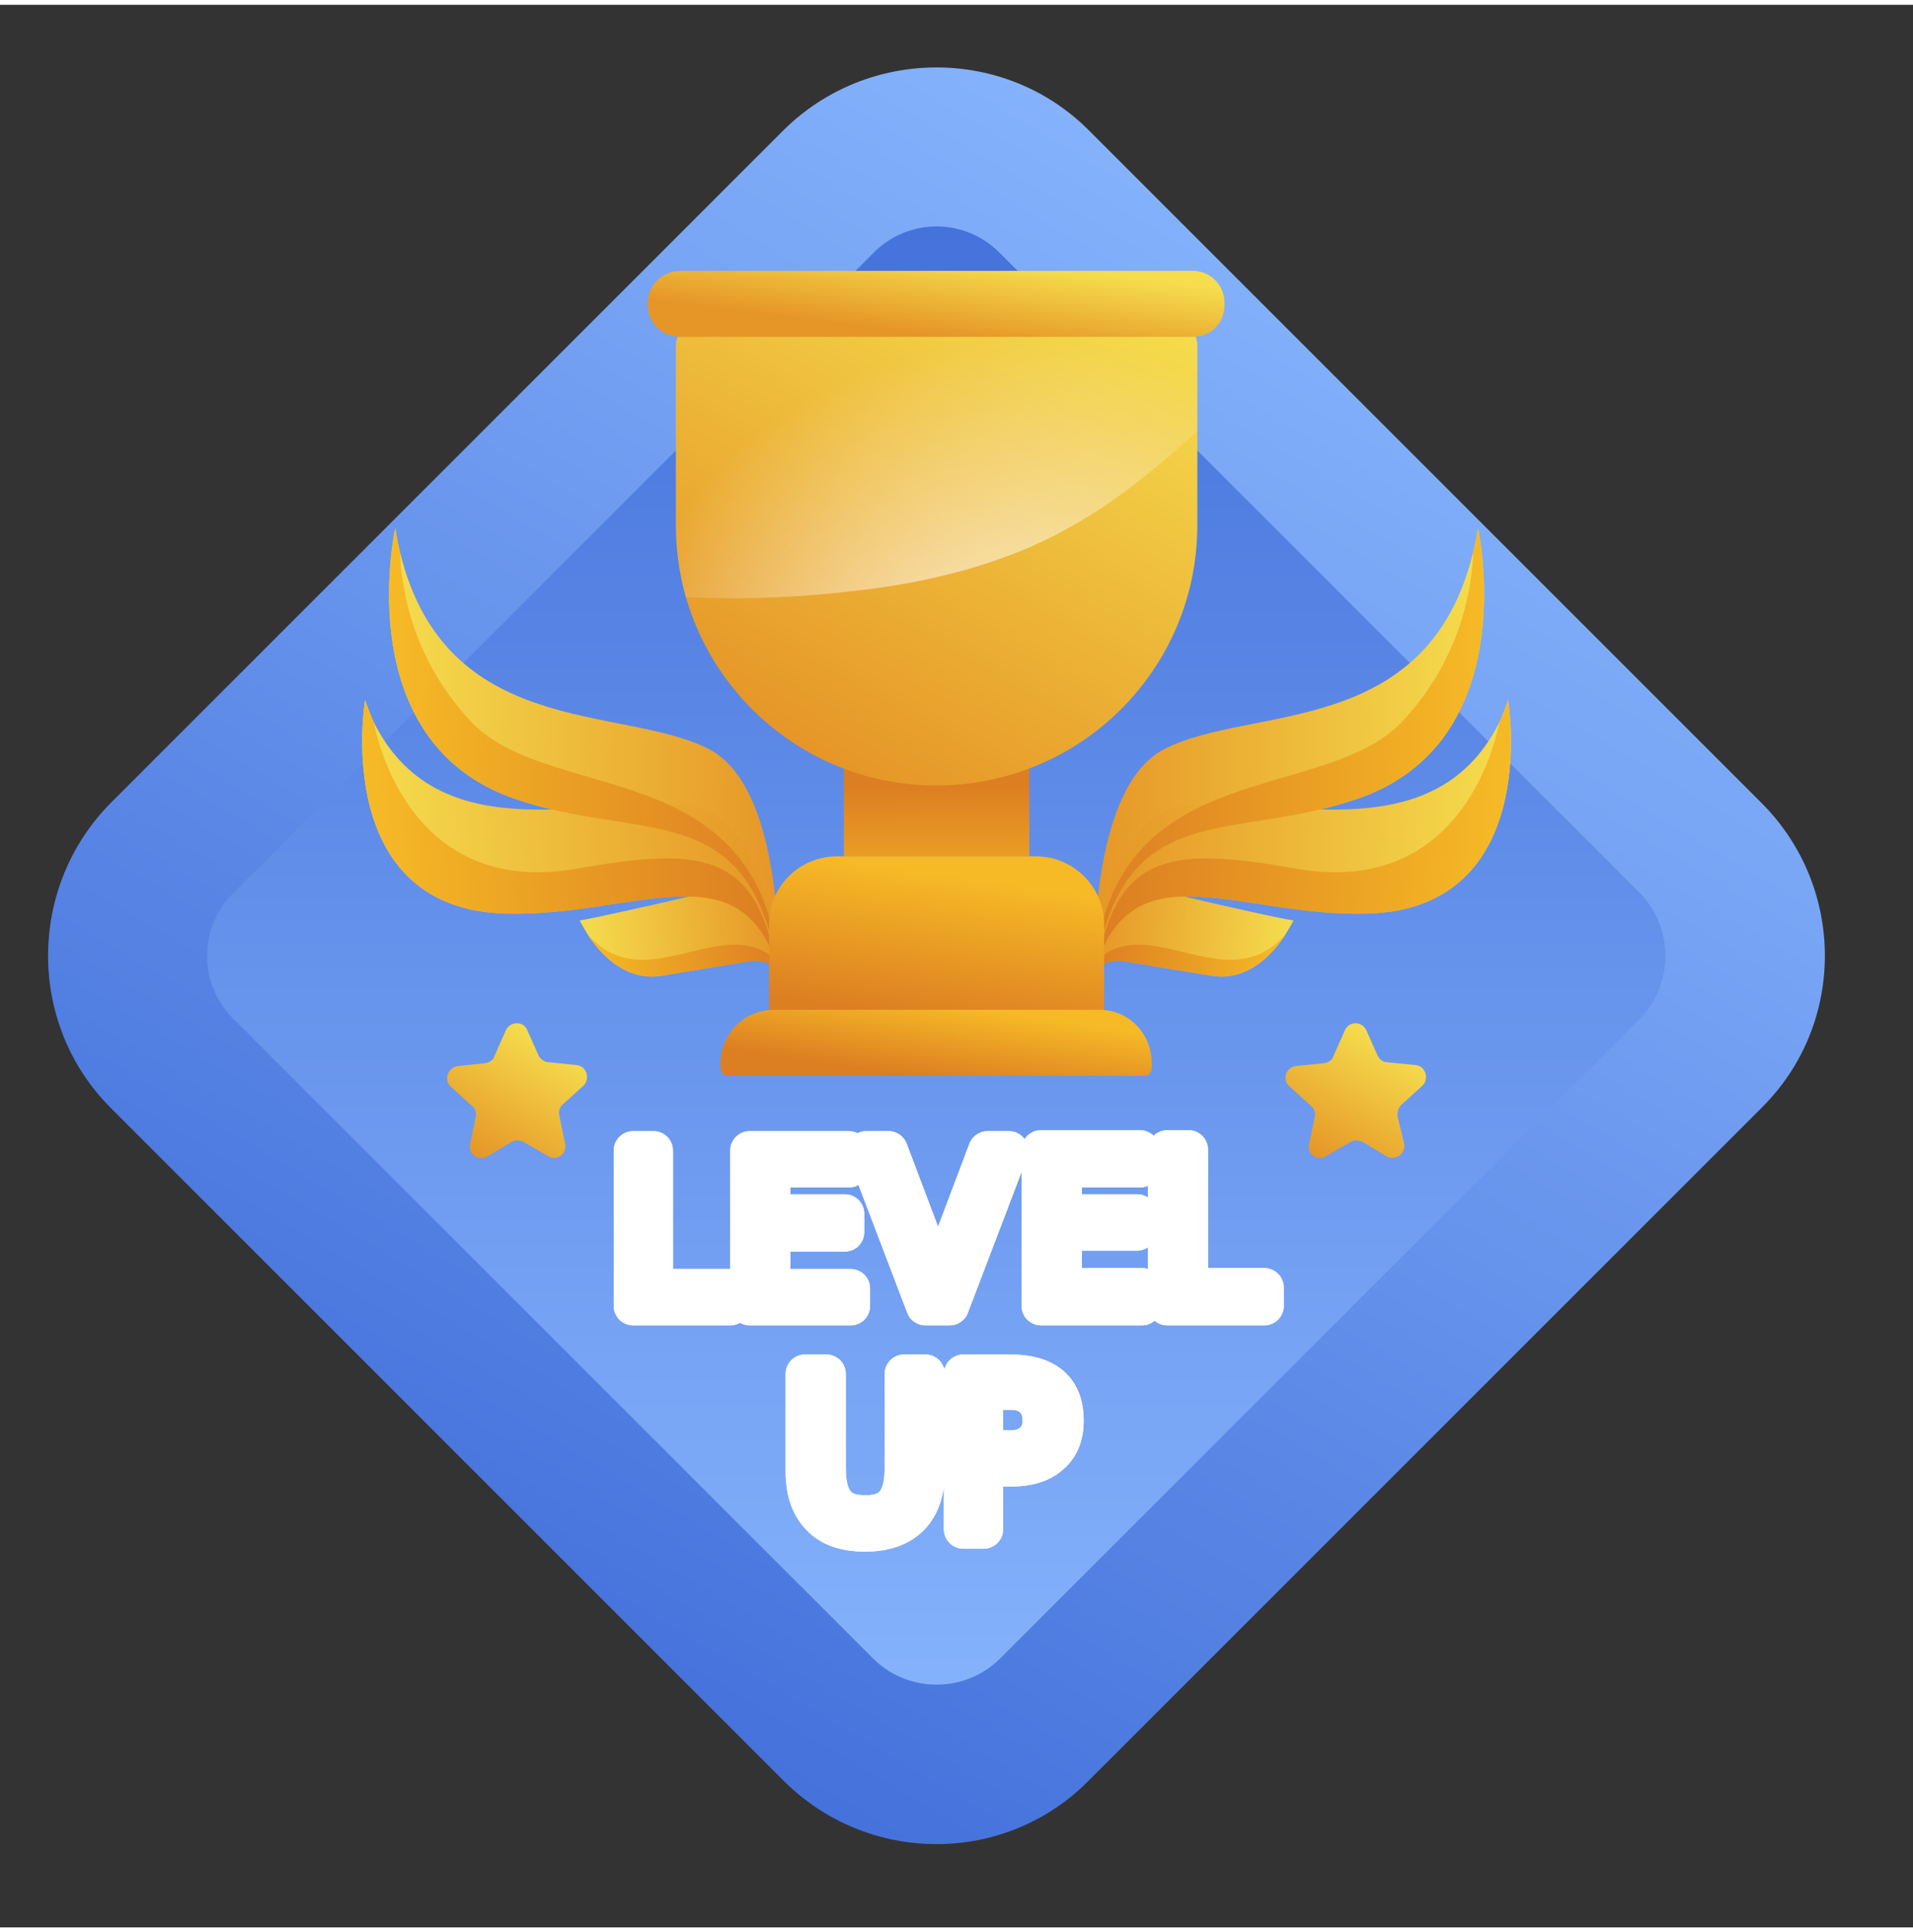 <svg version="1.2" xmlns="http://www.w3.org/2000/svg" viewBox="0 0 197 198" width="99" height="100"><rect x="0" y="0" width="197" height="198" fill="#333333" stroke="none"/><defs><linearGradient id="P" gradientUnits="userSpaceOnUse"/><linearGradient id="g1" x2="1" href="#P" gradientTransform="matrix(82.231,-142.428,142.428,82.231,55.322,169.149)"><stop stop-color="#4572db"/><stop offset="1" stop-color="#85b2fb"/></linearGradient><linearGradient id="g2" x2="1" href="#P" gradientTransform="matrix(0,-150.204,150.203,0,96.438,173.037)"><stop stop-color="#85b2fb"/><stop offset="1" stop-color="#4572db"/></linearGradient><linearGradient id="g3" x2="1" href="#P" gradientTransform="matrix(41.345,-1.353,1.448,44.261,111.987,77.379)"><stop stop-color="#e69627"/><stop offset="1" stop-color="#f5dd4d"/></linearGradient><linearGradient id="g4" x2="1" href="#P" gradientTransform="matrix(41.178,2.761,-2.053,30.628,113.745,84.152)"><stop stop-color="#e69627"/><stop offset="1" stop-color="#f5dd4d"/></linearGradient><linearGradient id="g5" x2="1" href="#P" gradientTransform="matrix(20.063,1.576,-0.664,8.452,112.898,95.326)"><stop stop-color="#e69627"/><stop offset="1" stop-color="#f5dd4d"/></linearGradient><linearGradient id="g6" x2="1" href="#P" gradientTransform="matrix(19.39,1.523,-0.421,5.354,112.776,96.876)"><stop stop-color="#dc7e22"/><stop offset="1" stop-color="#f6ba26"/></linearGradient><linearGradient id="g7" x2="1" href="#P" gradientTransform="matrix(40.867,2.74,-1.975,29.451,114.095,83.585)"><stop stop-color="#dc7e22"/><stop offset="1" stop-color="#f6ba26"/></linearGradient><linearGradient id="g8" x2="1" href="#P" gradientTransform="matrix(41.336,-1.352,1.447,44.217,111.995,77.357)"><stop stop-color="#dc7e22"/><stop offset="1" stop-color="#f6ba26"/></linearGradient><linearGradient id="g9" x2="1" href="#P" gradientTransform="matrix(-41.345,-1.353,1.448,-44.261,80.889,77.379)"><stop stop-color="#e69627"/><stop offset="1" stop-color="#f5dd4d"/></linearGradient><linearGradient id="g10" x2="1" href="#P" gradientTransform="matrix(-41.178,2.761,-2.053,-30.628,79.131,84.152)"><stop stop-color="#e69627"/><stop offset="1" stop-color="#f5dd4d"/></linearGradient><linearGradient id="g11" x2="1" href="#P" gradientTransform="matrix(-20.063,1.576,-0.664,-8.452,79.978,95.326)"><stop stop-color="#e69627"/><stop offset="1" stop-color="#f5dd4d"/></linearGradient><linearGradient id="g12" x2="1" href="#P" gradientTransform="matrix(-19.391,1.523,-0.421,-5.354,80.099,96.876)"><stop stop-color="#dc7e22"/><stop offset="1" stop-color="#f6ba26"/></linearGradient><linearGradient id="g13" x2="1" href="#P" gradientTransform="matrix(-40.867,2.74,-1.975,-29.451,78.78,83.585)"><stop stop-color="#dc7e22"/><stop offset="1" stop-color="#f6ba26"/></linearGradient><linearGradient id="g14" x2="1" href="#P" gradientTransform="matrix(-41.336,-1.352,1.447,-44.217,80.881,77.357)"><stop stop-color="#dc7e22"/><stop offset="1" stop-color="#f6ba26"/></linearGradient><linearGradient id="g15" x2="1" href="#P" gradientTransform="matrix(.134,14.438,-21.296,.197,96.429,80.295)"><stop stop-color="#dc7e22"/><stop offset="1" stop-color="#f6ba26"/></linearGradient><linearGradient id="g16" x2="1" href="#P" gradientTransform="matrix(28.719,-49.743,51.668,29.831,80.435,75.334)"><stop stop-color="#e69627"/><stop offset="1" stop-color="#f5dd4d"/></linearGradient><radialGradient id="g17" cx="0" cy="0" r="1" href="#P" gradientTransform="matrix(44.221,0,0,44.221,105.393,78.561)"><stop stop-color="#fff" stop-opacity="1"/><stop offset="1" stop-color="#fff" stop-opacity="0"/></radialGradient><linearGradient id="g18" x2="1" href="#P" gradientTransform="matrix(2.172,-14.935,22.904,3.332,95.874,104.63)"><stop stop-color="#dc7e22"/><stop offset="1" stop-color="#f6ba26"/></linearGradient><linearGradient id="g19" x2="1" href="#P" gradientTransform="matrix(1.141,-7.843,28.066,4.082,96.199,110.717)"><stop stop-color="#dc7e22"/><stop offset="1" stop-color="#f6ba26"/></linearGradient><linearGradient id="g20" x2="1" href="#P" gradientTransform="matrix(1.002,-8.16,36.317,4.46,96.055,33.943)"><stop stop-color="#e69627"/><stop offset="1" stop-color="#f5dd4d"/></linearGradient><linearGradient id="g21" x2="1" href="#P" gradientTransform="matrix(7.088,-12.277,12.468,7.198,49.348,118.835)"><stop stop-color="#e69627"/><stop offset="1" stop-color="#f5dd4d"/></linearGradient><linearGradient id="g22" x2="1" href="#P" gradientTransform="matrix(7.088,-12.277,12.467,7.198,135.723,118.835)"><stop stop-color="#e69627"/><stop offset="1" stop-color="#f5dd4d"/></linearGradient></defs><style>.a{fill:url(#g1)}.b{fill:url(#g2)}.c{fill:url(#g3)}.d{fill:url(#g4)}.e{fill:url(#g5)}.f{fill:url(#g6)}.g{fill:url(#g7)}.h{fill:url(#g8)}.i{fill:url(#g9)}.j{fill:url(#g10)}.k{fill:url(#g11)}.l{fill:url(#g12)}.m{fill:url(#g13)}.n{fill:url(#g14)}.o{fill:url(#g15)}.p{fill:url(#g16)}.q{fill:url(#g17)}.r{fill:url(#g18)}.s{fill:url(#g19)}.t{fill:url(#g20)}.u{fill:url(#g21)}.v{fill:url(#g22)}.w{paint-order:stroke fill markers;stroke:#fff;stroke-width: 4;stroke-linejoin: round;;fill:#fff}.x{fill:#fff}.y{paint-order:stroke fill markers;stroke:#fff;stroke-width: 4;stroke-linejoin: round;}</style><path class="a" d="m80.7 182.9l-69.3-69.3c-8.6-8.6-8.6-22.7 0-31.4l69.3-69.3c8.7-8.6 22.8-8.6 31.4 0l69.3 69.3c8.7 8.7 8.7 22.8 0 31.4l-69.3 69.3c-8.6 8.7-22.7 8.7-31.4 0z"/><path class="b" d="m89.9 170.3l-65.8-65.8c-3.7-3.6-3.7-9.5 0-13.1l65.8-65.8c3.6-3.7 9.5-3.7 13.1 0l65.8 65.8c3.6 3.6 3.6 9.5 0 13.1l-65.8 65.8c-3.6 3.6-9.5 3.6-13.1 0z"/><path class="c" d="m152.2 53.9c0.1 0.5 4.7 22.1-12.5 27.9-12.8 4.4-23.6-0.2-26.8 16.8q-0.1 0.5-0.2 0.9 0 0 0-0.4 0-0.1 0-0.4 0 0 0 0c0-4 0.4-18.7 7.3-22.1 8.9-4.5 27-1 31.7-20.2q0.3-1.2 0.5-2.5z"/><path class="d" d="m155.3 71.6c0.1 0.5 3.4 21.6-14.6 22-12.9 0.3-23.5-6.5-27.6 4.7q-0.2 0.6-0.4 1.2c0 0 1-15.5 8.7-16.9 9-1.7 26 5.3 33-8.7q0.5-1.1 0.9-2.3z"/><path class="e" d="m133.2 94.3c0 0-0.3 0.6-0.8 1.4-1.2 1.9-3.8 4.9-7.6 4.3l-9.1-1.5c-2-0.3-3.1 1.1-3.1 1.1 0 0 0.1-0.5 0.4-1.2 0.9-2.5 3.6-7.8 9.2-6.5 9.9 2.3 11 2.4 11 2.4z"/><path class="f" d="m117.6 96.8c4.8 0.2 10.4 4 14.8-1.1-1.2 1.9-3.8 4.9-7.6 4.3l-9.1-1.5c-2-0.3-3.1 1.1-3.1 1.1 0 0 0.1-0.5 0.4-1.2 0.9-0.9 2.4-1.7 4.6-1.6z"/><path class="g" d="m154.4 73.9q0.5-1.1 0.9-2.3c0.1 0.5 3.4 21.6-14.6 22-12.9 0.3-23.5-6.5-27.6 4.7 2.2-11 7.7-11.6 20.6-9.3 14.8 2.5 19.6-9.6 20.7-15.1z"/><path class="h" d="m152.2 53.9c0.1 0.5 4.7 22.1-12.5 27.9-12.8 4.4-23.6-0.2-26.8 16.8-0.1 0.2-0.2 0.9-0.2 0.9 0-0.3 0.1-1 0.1-1 2.4-21.4 23.9-16.1 31.8-24.9 5.8-6.3 7-13.5 7.1-17.2q0.3-1.2 0.5-2.5z"/><path class="i" d="m40.7 53.9c-0.1 0.5-4.7 22.1 12.4 27.9 12.8 4.4 23.7-0.2 26.9 16.8q0.1 0.5 0.2 0.9 0 0 0-0.4 0-0.1 0-0.4 0 0 0 0c0-4-0.4-18.7-7.3-22.1-8.9-4.5-27-1-31.7-20.2q-0.3-1.2-0.5-2.5z"/><path class="j" d="m37.6 71.6c-0.1 0.5-3.4 21.6 14.6 22 12.9 0.3 23.5-6.5 27.6 4.7q0.2 0.6 0.4 1.2c0 0-1.1-15.5-8.7-16.9-9.1-1.7-26 5.3-33-8.7q-0.5-1.1-0.9-2.3z"/><path class="k" d="m59.7 94.3c0 0 0.3 0.6 0.8 1.4 1.2 1.9 3.8 4.9 7.6 4.3l9.1-1.5c2-0.3 3.1 1.1 3.1 1.1 0 0-0.1-0.5-0.4-1.2-1-2.5-3.6-7.8-9.2-6.5-10 2.3-11 2.4-11 2.4z"/><path class="l" d="m75.3 96.8c-4.9 0.2-10.4 4-14.8-1.1 1.2 1.9 3.8 4.9 7.6 4.3l9.1-1.5c2-0.3 3.1 1.1 3.1 1.1 0 0-0.1-0.5-0.4-1.2-0.9-0.9-2.4-1.7-4.6-1.6z"/><path class="m" d="m38.5 73.9q-0.5-1.1-0.9-2.3c-0.1 0.5-3.4 21.6 14.6 22 12.9 0.3 23.5-6.5 27.6 4.7-2.2-11-7.7-11.6-20.6-9.3-14.8 2.5-19.6-9.6-20.7-15.1z"/><path class="n" d="m40.7 53.9c-0.1 0.5-4.7 22.1 12.4 27.9 12.8 4.4 23.7-0.2 26.9 16.8 0.1 0.2 0.2 0.9 0.2 0.9-0.1-0.3-0.1-1-0.1-1-2.4-21.4-23.9-16.1-31.8-24.9-5.8-6.3-7-13.5-7.1-17.2q-0.3-1.2-0.5-2.5z"/><path fill-rule="evenodd" class="o" d="m106 74.8v12.9h-19.1v-12.9z"/><path class="p" d="m96.4 80.4c-14.8 0-26.8-12-26.8-26.8v-18.5c0-1.3 1-2.3 2.3-2.3h49.1c1.3 0 2.3 1 2.3 2.3v18.5c0 14.8-12 26.8-26.9 26.8z"/><path class="q" d="m89.3 60.2c5.6-0.7 11.2-2 16.4-4.2 4.5-1.9 8.7-4.6 12.5-7.7q2.6-2.1 5.1-4.4v-8.8c0-1.3-1-2.3-2.3-2.3h-49.1c-1.3 0-2.3 1-2.3 2.3v18.5c0 2.5 0.4 5 1 7.4 6.3 0.3 12.5 0 18.7-0.8z"/><path class="r" d="m106.7 87.7h-20.5c-3.9 0-7 3.1-7 7v12.6h34.5v-12.6c0-3.9-3.2-7-7-7z"/><path class="s" d="m113.2 103.5h-33.5c-3 0-5.5 2.4-5.5 5.5v0.5c0 0.5 0.4 0.8 0.8 0.8h42.8c0.5 0 0.8-0.3 0.8-0.8v-0.5c0-3.1-2.4-5.5-5.4-5.5z"/><path class="t" d="m122.8 27.4h-52.7c-1.9 0-3.4 1.5-3.4 3.3v0.2c0 1.9 1.5 3.3 3.4 3.3h52.7c1.9 0 3.3-1.4 3.3-3.3v-0.2c0-1.8-1.4-3.3-3.3-3.3z"/><path class="u" d="m54.3 105.6l1.2 2.7c0.2 0.3 0.6 0.6 1 0.6l2.9 0.3c1 0.1 1.4 1.4 0.7 2.1l-2.2 2c-0.3 0.3-0.4 0.7-0.3 1.1l0.6 2.9c0.2 1-0.8 1.8-1.7 1.3l-2.6-1.5c-0.4-0.2-0.8-0.2-1.2 0l-2.5 1.5c-0.9 0.5-2-0.2-1.8-1.2l0.6-2.9c0.1-0.4-0.1-0.9-0.4-1.1l-2.2-2c-0.7-0.7-0.3-1.9 0.7-2.1l2.9-0.3c0.4-0.1 0.8-0.3 0.9-0.7l1.2-2.7c0.4-0.9 1.8-1 2.2 0z"/><path class="v" d="m140.7 105.6l1.2 2.7c0.2 0.3 0.5 0.6 0.9 0.6l3 0.3c1 0.1 1.4 1.4 0.7 2.1l-2.2 2c-0.3 0.3-0.4 0.7-0.4 1.1l0.7 2.9c0.2 1-0.9 1.8-1.8 1.3l-2.5-1.5c-0.4-0.2-0.8-0.2-1.2 0l-2.6 1.5c-0.8 0.5-1.9-0.2-1.7-1.2l0.6-2.9c0.1-0.4-0.1-0.9-0.4-1.1l-2.2-2c-0.8-0.7-0.4-1.9 0.6-2.1l3-0.3c0.4-0.1 0.8-0.3 0.9-0.7l1.2-2.7c0.4-0.9 1.7-1 2.2 0z"/><path class="w" d="m65.2 134v-16h2.1v14.2h7.9v1.8zm12 0v-16h10.2v1.8h-8v4.7h7.6v1.9h-7.6v5.8h8.2v1.8zm20.6 0h-2.5l-6.1-16h2.3l5.1 13.5 5.1-13.5h2.2zm9.4 0v-16.1h10.2v1.9h-8v4.7h7.7v1.8h-7.7v5.8h8.2v1.9zm13 0v-16.1h2.2v14.2h7.8v1.9z"/><path class="w" d="m82.9 151v-10h2.2v9.7q0 2.6 1 3.7 0.9 1.1 3 1.1 2.1 0 3-1.1 1-1.1 1-3.7v-9.7h2.2v10q0 3.1-1.6 4.7-1.6 1.6-4.6 1.6-3.1 0-4.6-1.6-1.6-1.6-1.6-4.7zm21.2-8.3h-2.8v6.1h2.8q1.5 0 2.3-0.8 0.9-0.8 0.9-2.2 0-1.5-0.9-2.3-0.8-0.8-2.3-0.8zm-4.9 14.3v-16h4.9q2.7 0 4.1 1.2 1.4 1.2 1.4 3.6 0 2.3-1.4 3.5-1.4 1.3-4.1 1.3h-2.8v6.4z"/><path class="x" d="m65.2 134v-16h2.1v14.2h7.9v1.8zm12 0v-16h10.2v1.8h-8v4.7h7.6v1.9h-7.6v5.8h8.2v1.8zm20.6 0h-2.5l-6.1-16h2.3l5.1 13.5 5.1-13.5h2.2zm9.4 0v-16.1h10.2v1.9h-8v4.7h7.7v1.8h-7.7v5.8h8.2v1.9zm13 0v-16.1h2.2v14.2h7.8v1.9z"/><path class="x" d="m82.9 151v-10h2.2v9.7q0 2.6 1 3.7 0.9 1.1 3 1.1 2.1 0 3-1.1 1-1.1 1-3.7v-9.7h2.2v10q0 3.1-1.6 4.7-1.6 1.6-4.6 1.6-3.1 0-4.6-1.6-1.6-1.6-1.6-4.7zm21.2-8.3h-2.8v6.1h2.8q1.5 0 2.3-0.8 0.9-0.8 0.9-2.2 0-1.5-0.9-2.3-0.8-0.8-2.3-0.8zm-4.9 14.3v-16h4.9q2.7 0 4.1 1.2 1.4 1.2 1.4 3.6 0 2.3-1.4 3.5-1.4 1.3-4.1 1.3h-2.8v6.4z"/><path class="y" d="m65.2 134v-16h2.1v14.2h7.9v1.8zm12 0v-16h10.2v1.8h-8v4.7h7.6v1.9h-7.6v5.8h8.2v1.8zm20.6 0h-2.5l-6.1-16h2.3l5.1 13.5 5.1-13.5h2.2zm9.4 0v-16.1h10.2v1.9h-8v4.7h7.7v1.8h-7.7v5.8h8.2v1.9zm13 0v-16.1h2.2v14.2h7.8v1.9z"/><path class="y" d="m82.9 151v-10h2.2v9.7q0 2.6 1 3.7 0.9 1.1 3 1.1 2.1 0 3-1.1 1-1.1 1-3.7v-9.7h2.2v10q0 3.1-1.6 4.7-1.6 1.6-4.6 1.6-3.1 0-4.6-1.6-1.6-1.6-1.6-4.7zm21.2-8.3h-2.8v6.1h2.8q1.5 0 2.3-0.8 0.9-0.8 0.9-2.2 0-1.5-0.9-2.3-0.8-0.8-2.3-0.8zm-4.9 14.3v-16h4.9q2.7 0 4.1 1.2 1.4 1.2 1.4 3.6 0 2.3-1.4 3.5-1.4 1.3-4.1 1.3h-2.8v6.4z"/></svg>
